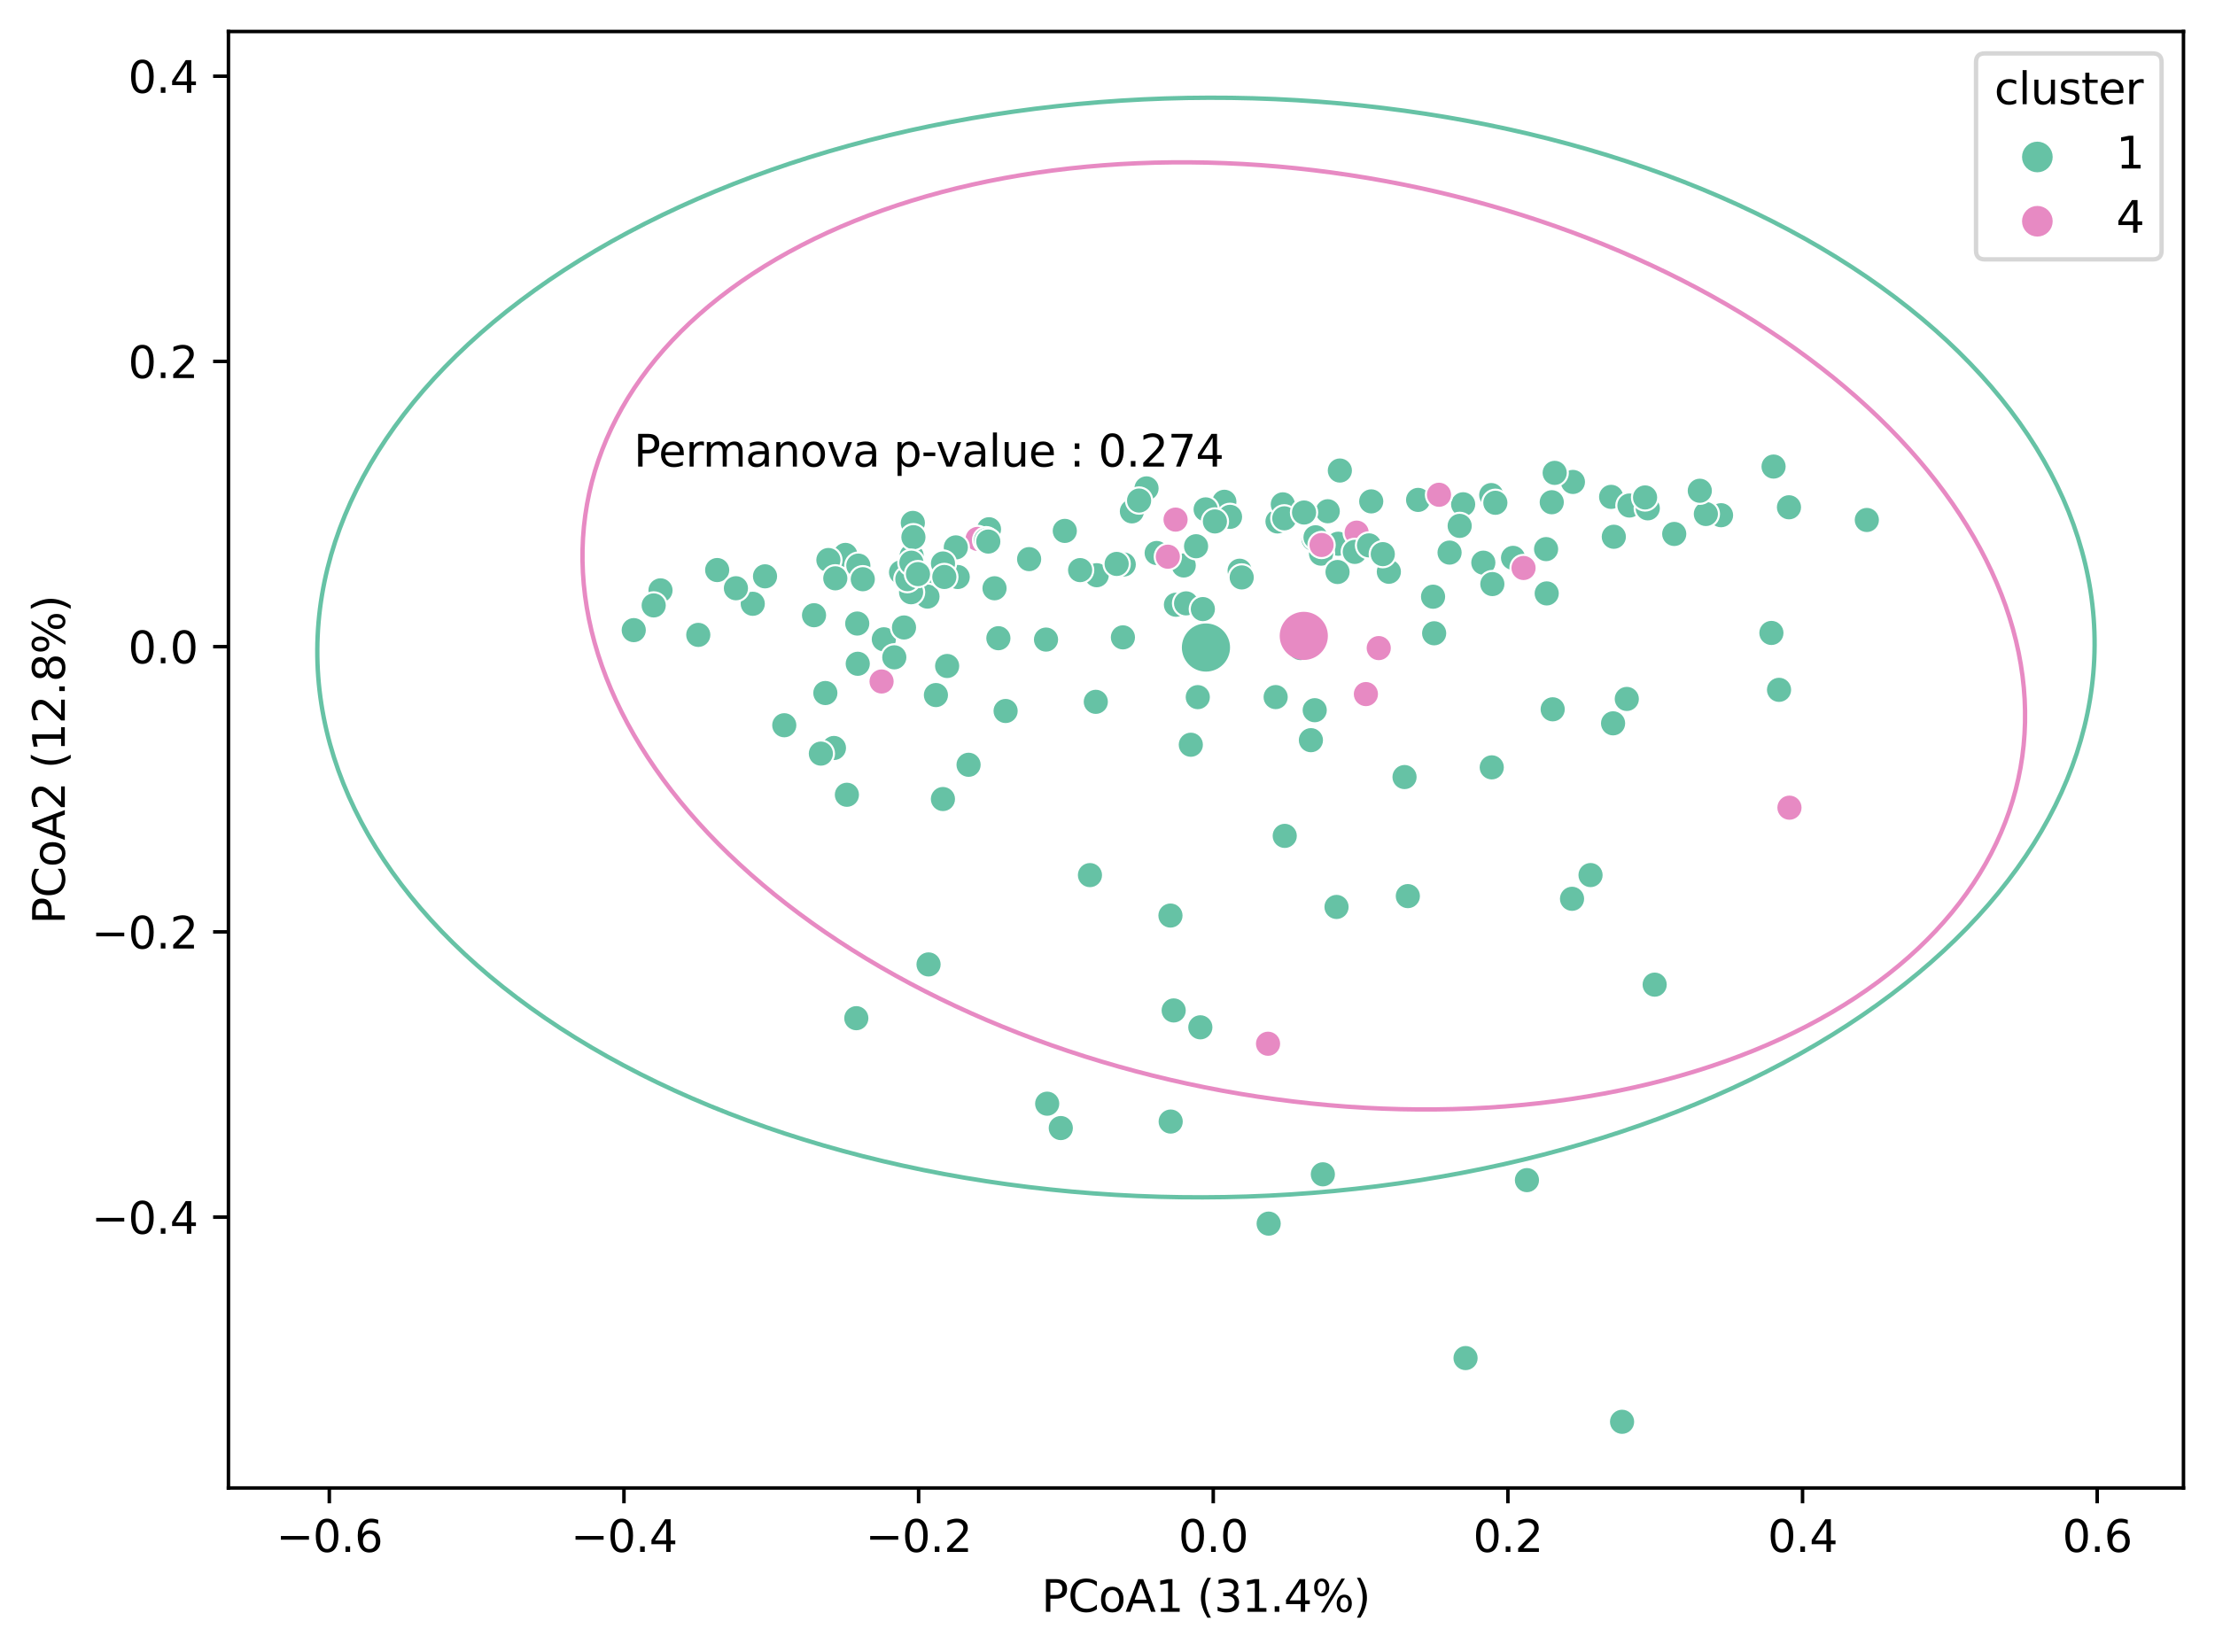 <?xml version="1.0" encoding="utf-8" standalone="no"?>
<!DOCTYPE svg PUBLIC "-//W3C//DTD SVG 1.1//EN"
  "http://www.w3.org/Graphics/SVG/1.1/DTD/svg11.dtd">
<svg xmlns:xlink="http://www.w3.org/1999/xlink" width="505.761pt" height="377.396pt" viewBox="0 0 505.761 377.396" xmlns="http://www.w3.org/2000/svg" version="1.1">
 <defs>
  <style type="text/css">*{stroke-linejoin: round; stroke-linecap: butt}</style>
 </defs>
 <g id="figure_1">
  <g id="patch_1">
   <path d="M 0 377.396 
L 505.761 377.396 
L 505.761 0 
L 0 0 
z
" style="fill: #ffffff"/>
  </g>
  <g id="axes_1">
   <g id="patch_2">
    <path d="M 52.161 339.84 
L 498.561 339.84 
L 498.561 7.2 
L 52.161 7.2 
z
" style="fill: #ffffff"/>
   </g>
   <g id="PathCollection_1">
    <defs>
     <path id="C0_0_5005afe0e5" d="M 0 3 
C 0.796 3 1.559 2.684 2.121 2.121 
C 2.684 1.559 3 0.796 3 -0 
C 3 -0.796 2.684 -1.559 2.121 -2.121 
C 1.559 -2.684 0.796 -3 0 -3 
C -0.796 -3 -1.559 -2.684 -2.121 -2.121 
C -2.684 -1.559 -3 -0.796 -3 0 
C -3 0.796 -2.684 1.559 -2.121 2.121 
C -1.559 2.684 -0.796 3 0 3 
z
"/>
    </defs>
    <g clip-path="url(#pa11b393188)">
     <use xlink:href="#C0_0_5005afe0e5" x="205.74" y="130.705" style="fill: #66c2a5; stroke: #ffffff; stroke-width: 0.48"/>
    </g>
    <g clip-path="url(#pa11b393188)">
     <use xlink:href="#C0_0_5005afe0e5" x="250.417" y="131.371" style="fill: #66c2a5; stroke: #ffffff; stroke-width: 0.48"/>
    </g>
    <g clip-path="url(#pa11b393188)">
     <use xlink:href="#C0_0_5005afe0e5" x="323.802" y="114.173" style="fill: #66c2a5; stroke: #ffffff; stroke-width: 0.48"/>
    </g>
    <g clip-path="url(#pa11b393188)">
     <use xlink:href="#C0_0_5005afe0e5" x="345.48" y="127.408" style="fill: #66c2a5; stroke: #ffffff; stroke-width: 0.48"/>
    </g>
    <g clip-path="url(#pa11b393188)">
     <use xlink:href="#C0_0_5005afe0e5" x="299.324" y="169.048" style="fill: #66c2a5; stroke: #ffffff; stroke-width: 0.48"/>
    </g>
    <g clip-path="url(#pa11b393188)">
     <use xlink:href="#C0_0_5005afe0e5" x="268.509" y="138.115" style="fill: #66c2a5; stroke: #ffffff; stroke-width: 0.48"/>
    </g>
    <g clip-path="url(#pa11b393188)">
     <use xlink:href="#C0_0_5005afe0e5" x="201.808" y="146.006" style="fill: #66c2a5; stroke: #ffffff; stroke-width: 0.48"/>
    </g>
    <g clip-path="url(#pa11b393188)">
     <use xlink:href="#C0_0_5005afe0e5" x="348.653" y="269.527" style="fill: #66c2a5; stroke: #ffffff; stroke-width: 0.48"/>
    </g>
    <g clip-path="url(#pa11b393188)">
     <use xlink:href="#C0_0_5005afe0e5" x="291.276" y="159.206" style="fill: #66c2a5; stroke: #ffffff; stroke-width: 0.48"/>
    </g>
    <g clip-path="url(#pa11b393188)">
     <use xlink:href="#C0_0_5005afe0e5" x="279.562" y="114.602" style="fill: #66c2a5; stroke: #ffffff; stroke-width: 0.48"/>
    </g>
    <g clip-path="url(#pa11b393188)">
     <use xlink:href="#C0_0_5005afe0e5" x="208.433" y="119.424" style="fill: #66c2a5; stroke: #ffffff; stroke-width: 0.48"/>
    </g>
    <g clip-path="url(#pa11b393188)">
     <use xlink:href="#C0_0_5005afe0e5" x="367.879" y="113.478" style="fill: #66c2a5; stroke: #ffffff; stroke-width: 0.48"/>
    </g>
    <g clip-path="url(#pa11b393188)">
     <use xlink:href="#C0_0_5005afe0e5" x="368.489" y="122.59" style="fill: #66c2a5; stroke: #ffffff; stroke-width: 0.48"/>
    </g>
    <g clip-path="url(#pa11b393188)">
     <use xlink:href="#C0_0_5005afe0e5" x="313.098" y="114.51" style="fill: #66c2a5; stroke: #ffffff; stroke-width: 0.48"/>
    </g>
    <g clip-path="url(#pa11b393188)">
     <use xlink:href="#C0_0_5005afe0e5" x="300.195" y="162.201" style="fill: #66c2a5; stroke: #ffffff; stroke-width: 0.48"/>
    </g>
    <g clip-path="url(#pa11b393188)">
     <use xlink:href="#C0_0_5005afe0e5" x="372.056" y="115.456" style="fill: #66c2a5; stroke: #ffffff; stroke-width: 0.48"/>
    </g>
    <g clip-path="url(#pa11b393188)">
     <use xlink:href="#C0_0_5005afe0e5" x="256.399" y="145.565" style="fill: #66c2a5; stroke: #ffffff; stroke-width: 0.48"/>
    </g>
    <g clip-path="url(#pa11b393188)">
     <use xlink:href="#C0_0_5005afe0e5" x="261.792" y="111.541" style="fill: #66c2a5; stroke: #ffffff; stroke-width: 0.48"/>
    </g>
    <g clip-path="url(#pa11b393188)">
     <use xlink:href="#C0_0_5005afe0e5" x="404.966" y="106.557" style="fill: #66c2a5; stroke: #ffffff; stroke-width: 0.48"/>
    </g>
    <g clip-path="url(#pa11b393188)">
     <use xlink:href="#C0_0_5005afe0e5" x="340.619" y="175.254" style="fill: #66c2a5; stroke: #ffffff; stroke-width: 0.48"/>
    </g>
    <g clip-path="url(#pa11b393188)">
     <use xlink:href="#C0_0_5005afe0e5" x="338.694" y="128.508" style="fill: #66c2a5; stroke: #ffffff; stroke-width: 0.48"/>
    </g>
    <g clip-path="url(#pa11b393188)">
     <use xlink:href="#C0_0_5005afe0e5" x="371.453" y="159.63" style="fill: #66c2a5; stroke: #ffffff; stroke-width: 0.48"/>
    </g>
    <g clip-path="url(#pa11b393188)">
     <use xlink:href="#C0_0_5005afe0e5" x="291.698" y="119.095" style="fill: #66c2a5; stroke: #ffffff; stroke-width: 0.48"/>
    </g>
    <g clip-path="url(#pa11b393188)">
     <use xlink:href="#C0_0_5005afe0e5" x="320.702" y="177.47" style="fill: #66c2a5; stroke: #ffffff; stroke-width: 0.48"/>
    </g>
    <g clip-path="url(#pa11b393188)">
     <use xlink:href="#C0_0_5005afe0e5" x="347.876" y="129.721" style="fill: #e78ac3; stroke: #ffffff; stroke-width: 0.48"/>
    </g>
    <g clip-path="url(#pa11b393188)">
     <use xlink:href="#C0_0_5005afe0e5" x="426.26" y="118.755" style="fill: #66c2a5; stroke: #ffffff; stroke-width: 0.48"/>
    </g>
    <g clip-path="url(#pa11b393188)">
     <use xlink:href="#C0_0_5005afe0e5" x="305.561" y="124.185" style="fill: #66c2a5; stroke: #ffffff; stroke-width: 0.48"/>
    </g>
    <g clip-path="url(#pa11b393188)">
     <use xlink:href="#C0_0_5005afe0e5" x="163.756" y="130.191" style="fill: #66c2a5; stroke: #ffffff; stroke-width: 0.48"/>
    </g>
    <g clip-path="url(#pa11b393188)">
     <use xlink:href="#C0_0_5005afe0e5" x="359.152" y="110.069" style="fill: #66c2a5; stroke: #ffffff; stroke-width: 0.48"/>
    </g>
    <g clip-path="url(#pa11b393188)">
     <use xlink:href="#C0_0_5005afe0e5" x="309.773" y="121.645" style="fill: #e78ac3; stroke: #ffffff; stroke-width: 0.48"/>
    </g>
    <g clip-path="url(#pa11b393188)">
     <use xlink:href="#C0_0_5005afe0e5" x="271.905" y="170.089" style="fill: #66c2a5; stroke: #ffffff; stroke-width: 0.48"/>
    </g>
    <g clip-path="url(#pa11b393188)">
     <use xlink:href="#C0_0_5005afe0e5" x="275.291" y="116.338" style="fill: #66c2a5; stroke: #ffffff; stroke-width: 0.48"/>
    </g>
    <g clip-path="url(#pa11b393188)">
     <use xlink:href="#C0_0_5005afe0e5" x="303.171" y="116.763" style="fill: #66c2a5; stroke: #ffffff; stroke-width: 0.48"/>
    </g>
    <g clip-path="url(#pa11b393188)">
     <use xlink:href="#C0_0_5005afe0e5" x="368.321" y="165.2" style="fill: #66c2a5; stroke: #ffffff; stroke-width: 0.48"/>
    </g>
    <g clip-path="url(#pa11b393188)">
     <use xlink:href="#C0_0_5005afe0e5" x="208.158" y="126.959" style="fill: #66c2a5; stroke: #ffffff; stroke-width: 0.48"/>
    </g>
    <g clip-path="url(#pa11b393188)">
     <use xlink:href="#C0_0_5005afe0e5" x="190.418" y="170.83" style="fill: #66c2a5; stroke: #ffffff; stroke-width: 0.48"/>
    </g>
    <g clip-path="url(#pa11b393188)">
     <use xlink:href="#C0_0_5005afe0e5" x="270.285" y="129.149" style="fill: #66c2a5; stroke: #ffffff; stroke-width: 0.48"/>
    </g>
    <g clip-path="url(#pa11b393188)">
     <use xlink:href="#C0_0_5005afe0e5" x="309.344" y="126.044" style="fill: #66c2a5; stroke: #ffffff; stroke-width: 0.48"/>
    </g>
    <g clip-path="url(#pa11b393188)">
     <use xlink:href="#C0_0_5005afe0e5" x="256.59" y="128.923" style="fill: #66c2a5; stroke: #ffffff; stroke-width: 0.48"/>
    </g>
    <g clip-path="url(#pa11b393188)">
     <use xlink:href="#C0_0_5005afe0e5" x="293.349" y="190.906" style="fill: #66c2a5; stroke: #ffffff; stroke-width: 0.48"/>
    </g>
    <g clip-path="url(#pa11b393188)">
     <use xlink:href="#C0_0_5005afe0e5" x="208.564" y="122.686" style="fill: #66c2a5; stroke: #ffffff; stroke-width: 0.48"/>
    </g>
    <g clip-path="url(#pa11b393188)">
     <use xlink:href="#C0_0_5005afe0e5" x="353.167" y="135.529" style="fill: #66c2a5; stroke: #ffffff; stroke-width: 0.48"/>
    </g>
    <g clip-path="url(#pa11b393188)">
     <use xlink:href="#C0_0_5005afe0e5" x="292.911" y="115.188" style="fill: #66c2a5; stroke: #ffffff; stroke-width: 0.48"/>
    </g>
    <g clip-path="url(#pa11b393188)">
     <use xlink:href="#C0_0_5005afe0e5" x="314.814" y="148.017" style="fill: #e78ac3; stroke: #ffffff; stroke-width: 0.48"/>
    </g>
    <g clip-path="url(#pa11b393188)">
     <use xlink:href="#C0_0_5005afe0e5" x="243.13" y="121.252" style="fill: #66c2a5; stroke: #ffffff; stroke-width: 0.48"/>
    </g>
    <g clip-path="url(#pa11b393188)">
     <use xlink:href="#C0_0_5005afe0e5" x="195.737" y="142.409" style="fill: #66c2a5; stroke: #ffffff; stroke-width: 0.48"/>
    </g>
    <g clip-path="url(#pa11b393188)">
     <use xlink:href="#C0_0_5005afe0e5" x="193.035" y="126.734" style="fill: #66c2a5; stroke: #ffffff; stroke-width: 0.48"/>
    </g>
    <g clip-path="url(#pa11b393188)">
     <use xlink:href="#C0_0_5005afe0e5" x="189.153" y="127.901" style="fill: #66c2a5; stroke: #ffffff; stroke-width: 0.48"/>
    </g>
    <g clip-path="url(#pa11b393188)">
     <use xlink:href="#C0_0_5005afe0e5" x="225.82" y="120.874" style="fill: #66c2a5; stroke: #ffffff; stroke-width: 0.48"/>
    </g>
    <g clip-path="url(#pa11b393188)">
     <use xlink:href="#C0_0_5005afe0e5" x="193.376" y="181.516" style="fill: #66c2a5; stroke: #ffffff; stroke-width: 0.48"/>
    </g>
    <g clip-path="url(#pa11b393188)">
     <use xlink:href="#C0_0_5005afe0e5" x="301.643" y="126.449" style="fill: #66c2a5; stroke: #ffffff; stroke-width: 0.48"/>
    </g>
    <g clip-path="url(#pa11b393188)">
     <use xlink:href="#C0_0_5005afe0e5" x="210.847" y="132.011" style="fill: #66c2a5; stroke: #ffffff; stroke-width: 0.48"/>
    </g>
    <g clip-path="url(#pa11b393188)">
     <use xlink:href="#C0_0_5005afe0e5" x="185.871" y="140.508" style="fill: #66c2a5; stroke: #ffffff; stroke-width: 0.48"/>
    </g>
    <g clip-path="url(#pa11b393188)">
     <use xlink:href="#C0_0_5005afe0e5" x="174.681" y="131.626" style="fill: #66c2a5; stroke: #ffffff; stroke-width: 0.48"/>
    </g>
    <g clip-path="url(#pa11b393188)">
     <use xlink:href="#C0_0_5005afe0e5" x="246.629" y="130.206" style="fill: #66c2a5; stroke: #ffffff; stroke-width: 0.48"/>
    </g>
    <g clip-path="url(#pa11b393188)">
     <use xlink:href="#C0_0_5005afe0e5" x="280.858" y="118.04" style="fill: #66c2a5; stroke: #ffffff; stroke-width: 0.48"/>
    </g>
    <g clip-path="url(#pa11b393188)">
     <use xlink:href="#C0_0_5005afe0e5" x="273.104" y="124.754" style="fill: #66c2a5; stroke: #ffffff; stroke-width: 0.48"/>
    </g>
    <g clip-path="url(#pa11b393188)">
     <use xlink:href="#C0_0_5005afe0e5" x="354.319" y="114.704" style="fill: #66c2a5; stroke: #ffffff; stroke-width: 0.48"/>
    </g>
    <g clip-path="url(#pa11b393188)">
     <use xlink:href="#C0_0_5005afe0e5" x="321.459" y="204.66" style="fill: #66c2a5; stroke: #ffffff; stroke-width: 0.48"/>
    </g>
    <g clip-path="url(#pa11b393188)">
     <use xlink:href="#C0_0_5005afe0e5" x="302.053" y="268.199" style="fill: #66c2a5; stroke: #ffffff; stroke-width: 0.48"/>
    </g>
    <g clip-path="url(#pa11b393188)">
     <use xlink:href="#C0_0_5005afe0e5" x="195.526" y="232.542" style="fill: #66c2a5; stroke: #ffffff; stroke-width: 0.48"/>
    </g>
    <g clip-path="url(#pa11b393188)">
     <use xlink:href="#C0_0_5005afe0e5" x="268.421" y="118.672" style="fill: #e78ac3; stroke: #ffffff; stroke-width: 0.48"/>
    </g>
    <g clip-path="url(#pa11b393188)">
     <use xlink:href="#C0_0_5005afe0e5" x="264.11" y="126.299" style="fill: #66c2a5; stroke: #ffffff; stroke-width: 0.48"/>
    </g>
    <g clip-path="url(#pa11b393188)">
     <use xlink:href="#C0_0_5005afe0e5" x="223.219" y="123.082" style="fill: #e78ac3; stroke: #ffffff; stroke-width: 0.48"/>
    </g>
    <g clip-path="url(#pa11b393188)">
     <use xlink:href="#C0_0_5005afe0e5" x="334.085" y="115.172" style="fill: #66c2a5; stroke: #ffffff; stroke-width: 0.48"/>
    </g>
    <g clip-path="url(#pa11b393188)">
     <use xlink:href="#C0_0_5005afe0e5" x="190.727" y="132.081" style="fill: #66c2a5; stroke: #ffffff; stroke-width: 0.48"/>
    </g>
    <g clip-path="url(#pa11b393188)">
     <use xlink:href="#C0_0_5005afe0e5" x="330.986" y="126.205" style="fill: #66c2a5; stroke: #ffffff; stroke-width: 0.48"/>
    </g>
    <g clip-path="url(#pa11b393188)">
     <use xlink:href="#C0_0_5005afe0e5" x="406.215" y="157.55" style="fill: #66c2a5; stroke: #ffffff; stroke-width: 0.48"/>
    </g>
    <g clip-path="url(#pa11b393188)">
     <use xlink:href="#C0_0_5005afe0e5" x="382.285" y="121.948" style="fill: #66c2a5; stroke: #ffffff; stroke-width: 0.48"/>
    </g>
    <g clip-path="url(#pa11b393188)">
     <use xlink:href="#C0_0_5005afe0e5" x="211.774" y="136.253" style="fill: #66c2a5; stroke: #ffffff; stroke-width: 0.48"/>
    </g>
    <g clip-path="url(#pa11b393188)">
     <use xlink:href="#C0_0_5005afe0e5" x="305.406" y="130.638" style="fill: #66c2a5; stroke: #ffffff; stroke-width: 0.48"/>
    </g>
    <g clip-path="url(#pa11b393188)">
     <use xlink:href="#C0_0_5005afe0e5" x="218.246" y="125.017" style="fill: #66c2a5; stroke: #ffffff; stroke-width: 0.48"/>
    </g>
    <g clip-path="url(#pa11b393188)">
     <use xlink:href="#C0_0_5005afe0e5" x="274.08" y="234.626" style="fill: #66c2a5; stroke: #ffffff; stroke-width: 0.48"/>
    </g>
    <g clip-path="url(#pa11b393188)">
     <use xlink:href="#C0_0_5005afe0e5" x="195.854" y="151.598" style="fill: #66c2a5; stroke: #ffffff; stroke-width: 0.48"/>
    </g>
    <g clip-path="url(#pa11b393188)">
     <use xlink:href="#C0_0_5005afe0e5" x="340.755" y="133.393" style="fill: #66c2a5; stroke: #ffffff; stroke-width: 0.48"/>
    </g>
    <g clip-path="url(#pa11b393188)">
     <use xlink:href="#C0_0_5005afe0e5" x="354.532" y="161.996" style="fill: #66c2a5; stroke: #ffffff; stroke-width: 0.48"/>
    </g>
    <g clip-path="url(#pa11b393188)">
     <use xlink:href="#C0_0_5005afe0e5" x="208.032" y="135.259" style="fill: #66c2a5; stroke: #ffffff; stroke-width: 0.48"/>
    </g>
    <g clip-path="url(#pa11b393188)">
     <use xlink:href="#C0_0_5005afe0e5" x="327.466" y="144.634" style="fill: #66c2a5; stroke: #ffffff; stroke-width: 0.48"/>
    </g>
    <g clip-path="url(#pa11b393188)">
     <use xlink:href="#C0_0_5005afe0e5" x="299.912" y="123.087" style="fill: #66c2a5; stroke: #ffffff; stroke-width: 0.48"/>
    </g>
    <g clip-path="url(#pa11b393188)">
     <use xlink:href="#C0_0_5005afe0e5" x="207.179" y="132.274" style="fill: #66c2a5; stroke: #ffffff; stroke-width: 0.48"/>
    </g>
    <g clip-path="url(#pa11b393188)">
     <use xlink:href="#C0_0_5005afe0e5" x="213.702" y="158.744" style="fill: #66c2a5; stroke: #ffffff; stroke-width: 0.48"/>
    </g>
    <g clip-path="url(#pa11b393188)">
     <use xlink:href="#C0_0_5005afe0e5" x="363.175" y="199.855" style="fill: #66c2a5; stroke: #ffffff; stroke-width: 0.48"/>
    </g>
    <g clip-path="url(#pa11b393188)">
     <use xlink:href="#C0_0_5005afe0e5" x="334.637" y="310.168" style="fill: #66c2a5; stroke: #ffffff; stroke-width: 0.48"/>
    </g>
    <g clip-path="url(#pa11b393188)">
     <use xlink:href="#C0_0_5005afe0e5" x="238.842" y="146.073" style="fill: #66c2a5; stroke: #ffffff; stroke-width: 0.48"/>
    </g>
    <g clip-path="url(#pa11b393188)">
     <use xlink:href="#C0_0_5005afe0e5" x="353.026" y="125.41" style="fill: #66c2a5; stroke: #ffffff; stroke-width: 0.48"/>
    </g>
    <g clip-path="url(#pa11b393188)">
     <use xlink:href="#C0_0_5005afe0e5" x="254.971" y="128.794" style="fill: #66c2a5; stroke: #ffffff; stroke-width: 0.48"/>
    </g>
    <g clip-path="url(#pa11b393188)">
     <use xlink:href="#C0_0_5005afe0e5" x="270.824" y="137.802" style="fill: #66c2a5; stroke: #ffffff; stroke-width: 0.48"/>
    </g>
    <g clip-path="url(#pa11b393188)">
     <use xlink:href="#C0_0_5005afe0e5" x="340.498" y="113.068" style="fill: #66c2a5; stroke: #ffffff; stroke-width: 0.48"/>
    </g>
    <g clip-path="url(#pa11b393188)">
     <use xlink:href="#C0_0_5005afe0e5" x="267.992" y="230.772" style="fill: #66c2a5; stroke: #ffffff; stroke-width: 0.48"/>
    </g>
    <g clip-path="url(#pa11b393188)">
     <use xlink:href="#C0_0_5005afe0e5" x="258.453" y="116.791" style="fill: #66c2a5; stroke: #ffffff; stroke-width: 0.48"/>
    </g>
    <g clip-path="url(#pa11b393188)">
     <use xlink:href="#C0_0_5005afe0e5" x="171.88" y="137.897" style="fill: #66c2a5; stroke: #ffffff; stroke-width: 0.48"/>
    </g>
    <g clip-path="url(#pa11b393188)">
     <use xlink:href="#C0_0_5005afe0e5" x="408.595" y="184.465" style="fill: #e78ac3; stroke: #ffffff; stroke-width: 0.48"/>
    </g>
    <g clip-path="url(#pa11b393188)">
     <use xlink:href="#C0_0_5005afe0e5" x="208.103" y="128.509" style="fill: #66c2a5; stroke: #ffffff; stroke-width: 0.48"/>
    </g>
    <g clip-path="url(#pa11b393188)">
     <use xlink:href="#C0_0_5005afe0e5" x="248.874" y="199.864" style="fill: #66c2a5; stroke: #ffffff; stroke-width: 0.48"/>
    </g>
    <g clip-path="url(#pa11b393188)">
     <use xlink:href="#C0_0_5005afe0e5" x="317.123" y="130.586" style="fill: #66c2a5; stroke: #ffffff; stroke-width: 0.48"/>
    </g>
    <g clip-path="url(#pa11b393188)">
     <use xlink:href="#C0_0_5005afe0e5" x="179.075" y="165.636" style="fill: #66c2a5; stroke: #ffffff; stroke-width: 0.48"/>
    </g>
    <g clip-path="url(#pa11b393188)">
     <use xlink:href="#C0_0_5005afe0e5" x="293.251" y="118.379" style="fill: #66c2a5; stroke: #ffffff; stroke-width: 0.48"/>
    </g>
    <g clip-path="url(#pa11b393188)">
     <use xlink:href="#C0_0_5005afe0e5" x="150.814" y="134.831" style="fill: #66c2a5; stroke: #ffffff; stroke-width: 0.48"/>
    </g>
    <g clip-path="url(#pa11b393188)">
     <use xlink:href="#C0_0_5005afe0e5" x="195.991" y="129.179" style="fill: #66c2a5; stroke: #ffffff; stroke-width: 0.48"/>
    </g>
    <g clip-path="url(#pa11b393188)">
     <use xlink:href="#C0_0_5005afe0e5" x="297.759" y="117.051" style="fill: #66c2a5; stroke: #ffffff; stroke-width: 0.48"/>
    </g>
    <g clip-path="url(#pa11b393188)">
     <use xlink:href="#C0_0_5005afe0e5" x="312.596" y="124.557" style="fill: #66c2a5; stroke: #ffffff; stroke-width: 0.48"/>
    </g>
    <g clip-path="url(#pa11b393188)">
     <use xlink:href="#C0_0_5005afe0e5" x="227.084" y="134.356" style="fill: #66c2a5; stroke: #ffffff; stroke-width: 0.48"/>
    </g>
    <g clip-path="url(#pa11b393188)">
     <use xlink:href="#C0_0_5005afe0e5" x="159.441" y="145.001" style="fill: #66c2a5; stroke: #ffffff; stroke-width: 0.48"/>
    </g>
    <g clip-path="url(#pa11b393188)">
     <use xlink:href="#C0_0_5005afe0e5" x="300.382" y="122.709" style="fill: #66c2a5; stroke: #ffffff; stroke-width: 0.48"/>
    </g>
    <g clip-path="url(#pa11b393188)">
     <use xlink:href="#C0_0_5005afe0e5" x="242.216" y="257.636" style="fill: #66c2a5; stroke: #ffffff; stroke-width: 0.48"/>
    </g>
    <g clip-path="url(#pa11b393188)">
     <use xlink:href="#C0_0_5005afe0e5" x="149.259" y="138.269" style="fill: #66c2a5; stroke: #ffffff; stroke-width: 0.48"/>
    </g>
    <g clip-path="url(#pa11b393188)">
     <use xlink:href="#C0_0_5005afe0e5" x="305.175" y="207.136" style="fill: #66c2a5; stroke: #ffffff; stroke-width: 0.48"/>
    </g>
    <g clip-path="url(#pa11b393188)">
     <use xlink:href="#C0_0_5005afe0e5" x="273.495" y="159.219" style="fill: #66c2a5; stroke: #ffffff; stroke-width: 0.48"/>
    </g>
    <g clip-path="url(#pa11b393188)">
     <use xlink:href="#C0_0_5005afe0e5" x="144.708" y="143.915" style="fill: #66c2a5; stroke: #ffffff; stroke-width: 0.48"/>
    </g>
    <g clip-path="url(#pa11b393188)">
     <use xlink:href="#C0_0_5005afe0e5" x="168.037" y="134.348" style="fill: #66c2a5; stroke: #ffffff; stroke-width: 0.48"/>
    </g>
    <g clip-path="url(#pa11b393188)">
     <use xlink:href="#C0_0_5005afe0e5" x="392.975" y="117.668" style="fill: #66c2a5; stroke: #ffffff; stroke-width: 0.48"/>
    </g>
    <g clip-path="url(#pa11b393188)">
     <use xlink:href="#C0_0_5005afe0e5" x="218.678" y="131.779" style="fill: #66c2a5; stroke: #ffffff; stroke-width: 0.48"/>
    </g>
    <g clip-path="url(#pa11b393188)">
     <use xlink:href="#C0_0_5005afe0e5" x="283.051" y="130.345" style="fill: #66c2a5; stroke: #ffffff; stroke-width: 0.48"/>
    </g>
    <g clip-path="url(#pa11b393188)">
     <use xlink:href="#C0_0_5005afe0e5" x="333.296" y="120.106" style="fill: #66c2a5; stroke: #ffffff; stroke-width: 0.48"/>
    </g>
    <g clip-path="url(#pa11b393188)">
     <use xlink:href="#C0_0_5005afe0e5" x="327.217" y="136.281" style="fill: #66c2a5; stroke: #ffffff; stroke-width: 0.48"/>
    </g>
    <g clip-path="url(#pa11b393188)">
     <use xlink:href="#C0_0_5005afe0e5" x="229.615" y="162.383" style="fill: #66c2a5; stroke: #ffffff; stroke-width: 0.48"/>
    </g>
    <g clip-path="url(#pa11b393188)">
     <use xlink:href="#C0_0_5005afe0e5" x="188.455" y="158.277" style="fill: #66c2a5; stroke: #ffffff; stroke-width: 0.48"/>
    </g>
    <g clip-path="url(#pa11b393188)">
     <use xlink:href="#C0_0_5005afe0e5" x="408.483" y="115.857" style="fill: #66c2a5; stroke: #ffffff; stroke-width: 0.48"/>
    </g>
    <g clip-path="url(#pa11b393188)">
     <use xlink:href="#C0_0_5005afe0e5" x="215.316" y="128.691" style="fill: #66c2a5; stroke: #ffffff; stroke-width: 0.48"/>
    </g>
    <g clip-path="url(#pa11b393188)">
     <use xlink:href="#C0_0_5005afe0e5" x="404.472" y="144.556" style="fill: #66c2a5; stroke: #ffffff; stroke-width: 0.48"/>
    </g>
    <g clip-path="url(#pa11b393188)">
     <use xlink:href="#C0_0_5005afe0e5" x="377.817" y="224.882" style="fill: #66c2a5; stroke: #ffffff; stroke-width: 0.48"/>
    </g>
    <g clip-path="url(#pa11b393188)">
     <use xlink:href="#C0_0_5005afe0e5" x="215.302" y="182.489" style="fill: #66c2a5; stroke: #ffffff; stroke-width: 0.48"/>
    </g>
    <g clip-path="url(#pa11b393188)">
     <use xlink:href="#C0_0_5005afe0e5" x="225.155" y="123.367" style="fill: #66c2a5; stroke: #ffffff; stroke-width: 0.48"/>
    </g>
    <g clip-path="url(#pa11b393188)">
     <use xlink:href="#C0_0_5005afe0e5" x="206.415" y="143.307" style="fill: #66c2a5; stroke: #ffffff; stroke-width: 0.48"/>
    </g>
    <g clip-path="url(#pa11b393188)">
     <use xlink:href="#C0_0_5005afe0e5" x="389.506" y="117.389" style="fill: #66c2a5; stroke: #ffffff; stroke-width: 0.48"/>
    </g>
    <g clip-path="url(#pa11b393188)">
     <use xlink:href="#C0_0_5005afe0e5" x="277.405" y="119.09" style="fill: #66c2a5; stroke: #ffffff; stroke-width: 0.48"/>
    </g>
    <g clip-path="url(#pa11b393188)">
     <use xlink:href="#C0_0_5005afe0e5" x="212.021" y="220.264" style="fill: #66c2a5; stroke: #ffffff; stroke-width: 0.48"/>
    </g>
    <g clip-path="url(#pa11b393188)">
     <use xlink:href="#C0_0_5005afe0e5" x="204.2" y="150.126" style="fill: #66c2a5; stroke: #ffffff; stroke-width: 0.48"/>
    </g>
    <g clip-path="url(#pa11b393188)">
     <use xlink:href="#C0_0_5005afe0e5" x="274.653" y="139.107" style="fill: #66c2a5; stroke: #ffffff; stroke-width: 0.48"/>
    </g>
    <g clip-path="url(#pa11b393188)">
     <use xlink:href="#C0_0_5005afe0e5" x="289.679" y="279.461" style="fill: #66c2a5; stroke: #ffffff; stroke-width: 0.48"/>
    </g>
    <g clip-path="url(#pa11b393188)">
     <use xlink:href="#C0_0_5005afe0e5" x="187.432" y="172.116" style="fill: #66c2a5; stroke: #ffffff; stroke-width: 0.48"/>
    </g>
    <g clip-path="url(#pa11b393188)">
     <use xlink:href="#C0_0_5005afe0e5" x="267.257" y="209.103" style="fill: #66c2a5; stroke: #ffffff; stroke-width: 0.48"/>
    </g>
    <g clip-path="url(#pa11b393188)">
     <use xlink:href="#C0_0_5005afe0e5" x="197.004" y="132.287" style="fill: #66c2a5; stroke: #ffffff; stroke-width: 0.48"/>
    </g>
    <g clip-path="url(#pa11b393188)">
     <use xlink:href="#C0_0_5005afe0e5" x="201.293" y="155.641" style="fill: #e78ac3; stroke: #ffffff; stroke-width: 0.48"/>
    </g>
    <g clip-path="url(#pa11b393188)">
     <use xlink:href="#C0_0_5005afe0e5" x="209.604" y="131.118" style="fill: #66c2a5; stroke: #ffffff; stroke-width: 0.48"/>
    </g>
    <g clip-path="url(#pa11b393188)">
     <use xlink:href="#C0_0_5005afe0e5" x="227.965" y="145.76" style="fill: #66c2a5; stroke: #ffffff; stroke-width: 0.48"/>
    </g>
    <g clip-path="url(#pa11b393188)">
     <use xlink:href="#C0_0_5005afe0e5" x="301.757" y="124.468" style="fill: #e78ac3; stroke: #ffffff; stroke-width: 0.48"/>
    </g>
    <g clip-path="url(#pa11b393188)">
     <use xlink:href="#C0_0_5005afe0e5" x="370.374" y="324.72" style="fill: #66c2a5; stroke: #ffffff; stroke-width: 0.48"/>
    </g>
    <g clip-path="url(#pa11b393188)">
     <use xlink:href="#C0_0_5005afe0e5" x="216.265" y="152.104" style="fill: #66c2a5; stroke: #ffffff; stroke-width: 0.48"/>
    </g>
    <g clip-path="url(#pa11b393188)">
     <use xlink:href="#C0_0_5005afe0e5" x="315.74" y="126.559" style="fill: #66c2a5; stroke: #ffffff; stroke-width: 0.48"/>
    </g>
    <g clip-path="url(#pa11b393188)">
     <use xlink:href="#C0_0_5005afe0e5" x="376.242" y="116.099" style="fill: #66c2a5; stroke: #ffffff; stroke-width: 0.48"/>
    </g>
    <g clip-path="url(#pa11b393188)">
     <use xlink:href="#C0_0_5005afe0e5" x="388.123" y="112.081" style="fill: #66c2a5; stroke: #ffffff; stroke-width: 0.48"/>
    </g>
    <g clip-path="url(#pa11b393188)">
     <use xlink:href="#C0_0_5005afe0e5" x="341.441" y="114.828" style="fill: #66c2a5; stroke: #ffffff; stroke-width: 0.48"/>
    </g>
    <g clip-path="url(#pa11b393188)">
     <use xlink:href="#C0_0_5005afe0e5" x="221.159" y="174.667" style="fill: #66c2a5; stroke: #ffffff; stroke-width: 0.48"/>
    </g>
    <g clip-path="url(#pa11b393188)">
     <use xlink:href="#C0_0_5005afe0e5" x="266.658" y="127.143" style="fill: #e78ac3; stroke: #ffffff; stroke-width: 0.48"/>
    </g>
    <g clip-path="url(#pa11b393188)">
     <use xlink:href="#C0_0_5005afe0e5" x="215.624" y="131.772" style="fill: #66c2a5; stroke: #ffffff; stroke-width: 0.48"/>
    </g>
    <g clip-path="url(#pa11b393188)">
     <use xlink:href="#C0_0_5005afe0e5" x="358.95" y="205.275" style="fill: #66c2a5; stroke: #ffffff; stroke-width: 0.48"/>
    </g>
    <g clip-path="url(#pa11b393188)">
     <use xlink:href="#C0_0_5005afe0e5" x="267.308" y="256.151" style="fill: #66c2a5; stroke: #ffffff; stroke-width: 0.48"/>
    </g>
    <g clip-path="url(#pa11b393188)">
     <use xlink:href="#C0_0_5005afe0e5" x="311.882" y="158.52" style="fill: #e78ac3; stroke: #ffffff; stroke-width: 0.48"/>
    </g>
    <g clip-path="url(#pa11b393188)">
     <use xlink:href="#C0_0_5005afe0e5" x="283.525" y="131.877" style="fill: #66c2a5; stroke: #ffffff; stroke-width: 0.48"/>
    </g>
    <g clip-path="url(#pa11b393188)">
     <use xlink:href="#C0_0_5005afe0e5" x="250.21" y="160.289" style="fill: #66c2a5; stroke: #ffffff; stroke-width: 0.48"/>
    </g>
    <g clip-path="url(#pa11b393188)">
     <use xlink:href="#C0_0_5005afe0e5" x="260.093" y="114.318" style="fill: #66c2a5; stroke: #ffffff; stroke-width: 0.48"/>
    </g>
    <g clip-path="url(#pa11b393188)">
     <use xlink:href="#C0_0_5005afe0e5" x="375.626" y="113.61" style="fill: #66c2a5; stroke: #ffffff; stroke-width: 0.48"/>
    </g>
    <g clip-path="url(#pa11b393188)">
     <use xlink:href="#C0_0_5005afe0e5" x="328.574" y="112.999" style="fill: #e78ac3; stroke: #ffffff; stroke-width: 0.48"/>
    </g>
    <g clip-path="url(#pa11b393188)">
     <use xlink:href="#C0_0_5005afe0e5" x="296.932" y="148.008" style="fill: #66c2a5; stroke: #ffffff; stroke-width: 0.48"/>
    </g>
    <g clip-path="url(#pa11b393188)">
     <use xlink:href="#C0_0_5005afe0e5" x="289.537" y="238.377" style="fill: #e78ac3; stroke: #ffffff; stroke-width: 0.48"/>
    </g>
    <g clip-path="url(#pa11b393188)">
     <use xlink:href="#C0_0_5005afe0e5" x="354.988" y="107.998" style="fill: #66c2a5; stroke: #ffffff; stroke-width: 0.48"/>
    </g>
    <g clip-path="url(#pa11b393188)">
     <use xlink:href="#C0_0_5005afe0e5" x="239.109" y="252.07" style="fill: #66c2a5; stroke: #ffffff; stroke-width: 0.48"/>
    </g>
    <g clip-path="url(#pa11b393188)">
     <use xlink:href="#C0_0_5005afe0e5" x="305.936" y="107.464" style="fill: #66c2a5; stroke: #ffffff; stroke-width: 0.48"/>
    </g>
    <g clip-path="url(#pa11b393188)">
     <use xlink:href="#C0_0_5005afe0e5" x="225.661" y="123.688" style="fill: #66c2a5; stroke: #ffffff; stroke-width: 0.48"/>
    </g>
    <g clip-path="url(#pa11b393188)">
     <use xlink:href="#C0_0_5005afe0e5" x="234.983" y="127.697" style="fill: #66c2a5; stroke: #ffffff; stroke-width: 0.48"/>
    </g>
   </g>
   <g id="PathCollection_2"/>
   <g id="PathCollection_3"/>
   <g id="patch_3">
    <path d="M 418.324 236.359 
C 456.512 212.727 478.077 180.738 478.27 147.437 
C 478.463 114.136 457.269 82.242 419.355 58.779 
C 381.44 35.316 329.902 22.2 276.09 22.32 
C 222.278 22.44 170.585 35.785 132.398 59.417 
C 94.21 83.049 72.645 115.038 72.452 148.339 
C 72.259 181.64 93.453 213.534 131.367 236.997 
C 169.281 260.46 220.82 273.575 274.632 273.456 
C 328.444 273.336 380.136 259.991 418.324 236.359 
L 418.324 236.359 
z
" clip-path="url(#pa11b393188)" style="fill: none; stroke: #66c2a5; stroke-linejoin: miter"/>
   </g>
   <g id="PathCollection_4">
    <defs>
     <path id="m961793bd08" d="M 0 5 
C 1.326 5 2.598 4.473 3.536 3.536 
C 4.473 2.598 5 1.326 5 0 
C 5 -1.326 4.473 -2.598 3.536 -3.536 
C 2.598 -4.473 1.326 -5 0 -5 
C -1.326 -5 -2.598 -4.473 -3.536 -3.536 
C -4.473 -2.598 -5 -1.326 -5 0 
C -5 1.326 -4.473 2.598 -3.536 3.536 
C -2.598 4.473 -1.326 5 0 5 
z
" style="stroke: #66c2a5"/>
    </defs>
    <g clip-path="url(#pa11b393188)">
     <use xlink:href="#m961793bd08" x="275.361" y="147.888" style="fill: #66c2a5; stroke: #66c2a5"/>
    </g>
   </g>
   <g id="patch_4">
    <path d="M 423.592 227.904 
C 451.755 209.409 465.504 182.958 461.81 154.376 
C 458.116 125.795 437.281 97.416 403.894 75.491 
C 370.507 53.565 327.293 39.883 283.771 37.457 
C 240.249 35.031 199.971 44.06 171.808 62.554 
C 143.645 81.049 129.896 107.5 133.59 136.082 
C 137.284 164.663 158.119 193.042 191.506 214.968 
C 224.893 236.893 268.106 250.576 311.629 253.002 
C 355.151 255.428 395.429 246.399 423.592 227.904 
L 423.592 227.904 
z
" clip-path="url(#pa11b393188)" style="fill: none; stroke: #e78ac3; stroke-linejoin: miter"/>
   </g>
   <g id="PathCollection_5">
    <defs>
     <path id="m1ba155bd0b" d="M 0 5 
C 1.326 5 2.598 4.473 3.536 3.536 
C 4.473 2.598 5 1.326 5 0 
C 5 -1.326 4.473 -2.598 3.536 -3.536 
C 2.598 -4.473 1.326 -5 0 -5 
C -1.326 -5 -2.598 -4.473 -3.536 -3.536 
C -4.473 -2.598 -5 -1.326 -5 0 
C -5 1.326 -4.473 2.598 -3.536 3.536 
C -2.598 4.473 -1.326 5 0 5 
z
" style="stroke: #e78ac3"/>
    </defs>
    <g clip-path="url(#pa11b393188)">
     <use xlink:href="#m1ba155bd0b" x="297.7" y="145.229" style="fill: #e78ac3; stroke: #e78ac3"/>
    </g>
   </g>
   <g id="matplotlib.axis_1">
    <g id="xtick_1">
     <g id="line2d_1">
      <defs>
       <path id="m900abf61c1" d="M 0 0 
L 0 3.5 
" style="stroke: #000000; stroke-width: 0.8"/>
      </defs>
      <g>
       <use xlink:href="#m900abf61c1" x="75.193" y="339.84" style="stroke: #000000; stroke-width: 0.8"/>
      </g>
     </g>
     <g id="text_1">
      <!-- −0.6 -->
      <g transform="translate(63.052 354.438) scale(0.1 -0.1)">
       <defs>
        <path id="DejaVuSans-2212" d="M 678 2272 
L 4684 2272 
L 4684 1741 
L 678 1741 
L 678 2272 
z
" transform="scale(0.016)"/>
        <path id="DejaVuSans-30" d="M 2034 4250 
Q 1547 4250 1301 3770 
Q 1056 3291 1056 2328 
Q 1056 1369 1301 889 
Q 1547 409 2034 409 
Q 2525 409 2770 889 
Q 3016 1369 3016 2328 
Q 3016 3291 2770 3770 
Q 2525 4250 2034 4250 
z
M 2034 4750 
Q 2819 4750 3233 4129 
Q 3647 3509 3647 2328 
Q 3647 1150 3233 529 
Q 2819 -91 2034 -91 
Q 1250 -91 836 529 
Q 422 1150 422 2328 
Q 422 3509 836 4129 
Q 1250 4750 2034 4750 
z
" transform="scale(0.016)"/>
        <path id="DejaVuSans-2e" d="M 684 794 
L 1344 794 
L 1344 0 
L 684 0 
L 684 794 
z
" transform="scale(0.016)"/>
        <path id="DejaVuSans-36" d="M 2113 2584 
Q 1688 2584 1439 2293 
Q 1191 2003 1191 1497 
Q 1191 994 1439 701 
Q 1688 409 2113 409 
Q 2538 409 2786 701 
Q 3034 994 3034 1497 
Q 3034 2003 2786 2293 
Q 2538 2584 2113 2584 
z
M 3366 4563 
L 3366 3988 
Q 3128 4100 2886 4159 
Q 2644 4219 2406 4219 
Q 1781 4219 1451 3797 
Q 1122 3375 1075 2522 
Q 1259 2794 1537 2939 
Q 1816 3084 2150 3084 
Q 2853 3084 3261 2657 
Q 3669 2231 3669 1497 
Q 3669 778 3244 343 
Q 2819 -91 2113 -91 
Q 1303 -91 875 529 
Q 447 1150 447 2328 
Q 447 3434 972 4092 
Q 1497 4750 2381 4750 
Q 2619 4750 2861 4703 
Q 3103 4656 3366 4563 
z
" transform="scale(0.016)"/>
       </defs>
       <use xlink:href="#DejaVuSans-2212"/>
       <use xlink:href="#DejaVuSans-30" x="83.789"/>
       <use xlink:href="#DejaVuSans-2e" x="147.412"/>
       <use xlink:href="#DejaVuSans-36" x="179.199"/>
      </g>
     </g>
    </g>
    <g id="xtick_2">
     <g id="line2d_2">
      <g>
       <use xlink:href="#m900abf61c1" x="142.471" y="339.84" style="stroke: #000000; stroke-width: 0.8"/>
      </g>
     </g>
     <g id="text_2">
      <!-- −0.4 -->
      <g transform="translate(130.329 354.438) scale(0.1 -0.1)">
       <defs>
        <path id="DejaVuSans-34" d="M 2419 4116 
L 825 1625 
L 2419 1625 
L 2419 4116 
z
M 2253 4666 
L 3047 4666 
L 3047 1625 
L 3713 1625 
L 3713 1100 
L 3047 1100 
L 3047 0 
L 2419 0 
L 2419 1100 
L 313 1100 
L 313 1709 
L 2253 4666 
z
" transform="scale(0.016)"/>
       </defs>
       <use xlink:href="#DejaVuSans-2212"/>
       <use xlink:href="#DejaVuSans-30" x="83.789"/>
       <use xlink:href="#DejaVuSans-2e" x="147.412"/>
       <use xlink:href="#DejaVuSans-34" x="179.199"/>
      </g>
     </g>
    </g>
    <g id="xtick_3">
     <g id="line2d_3">
      <g>
       <use xlink:href="#m900abf61c1" x="209.748" y="339.84" style="stroke: #000000; stroke-width: 0.8"/>
      </g>
     </g>
     <g id="text_3">
      <!-- −0.2 -->
      <g transform="translate(197.607 354.438) scale(0.1 -0.1)">
       <defs>
        <path id="DejaVuSans-32" d="M 1228 531 
L 3431 531 
L 3431 0 
L 469 0 
L 469 531 
Q 828 903 1448 1529 
Q 2069 2156 2228 2338 
Q 2531 2678 2651 2914 
Q 2772 3150 2772 3378 
Q 2772 3750 2511 3984 
Q 2250 4219 1831 4219 
Q 1534 4219 1204 4116 
Q 875 4013 500 3803 
L 500 4441 
Q 881 4594 1212 4672 
Q 1544 4750 1819 4750 
Q 2544 4750 2975 4387 
Q 3406 4025 3406 3419 
Q 3406 3131 3298 2873 
Q 3191 2616 2906 2266 
Q 2828 2175 2409 1742 
Q 1991 1309 1228 531 
z
" transform="scale(0.016)"/>
       </defs>
       <use xlink:href="#DejaVuSans-2212"/>
       <use xlink:href="#DejaVuSans-30" x="83.789"/>
       <use xlink:href="#DejaVuSans-2e" x="147.412"/>
       <use xlink:href="#DejaVuSans-32" x="179.199"/>
      </g>
     </g>
    </g>
    <g id="xtick_4">
     <g id="line2d_4">
      <g>
       <use xlink:href="#m900abf61c1" x="277.026" y="339.84" style="stroke: #000000; stroke-width: 0.8"/>
      </g>
     </g>
     <g id="text_4">
      <!-- 0.0 -->
      <g transform="translate(269.074 354.438) scale(0.1 -0.1)">
       <use xlink:href="#DejaVuSans-30"/>
       <use xlink:href="#DejaVuSans-2e" x="63.623"/>
       <use xlink:href="#DejaVuSans-30" x="95.41"/>
      </g>
     </g>
    </g>
    <g id="xtick_5">
     <g id="line2d_5">
      <g>
       <use xlink:href="#m900abf61c1" x="344.304" y="339.84" style="stroke: #000000; stroke-width: 0.8"/>
      </g>
     </g>
     <g id="text_5">
      <!-- 0.2 -->
      <g transform="translate(336.352 354.438) scale(0.1 -0.1)">
       <use xlink:href="#DejaVuSans-30"/>
       <use xlink:href="#DejaVuSans-2e" x="63.623"/>
       <use xlink:href="#DejaVuSans-32" x="95.41"/>
      </g>
     </g>
    </g>
    <g id="xtick_6">
     <g id="line2d_6">
      <g>
       <use xlink:href="#m900abf61c1" x="411.581" y="339.84" style="stroke: #000000; stroke-width: 0.8"/>
      </g>
     </g>
     <g id="text_6">
      <!-- 0.4 -->
      <g transform="translate(403.629 354.438) scale(0.1 -0.1)">
       <use xlink:href="#DejaVuSans-30"/>
       <use xlink:href="#DejaVuSans-2e" x="63.623"/>
       <use xlink:href="#DejaVuSans-34" x="95.41"/>
      </g>
     </g>
    </g>
    <g id="xtick_7">
     <g id="line2d_7">
      <g>
       <use xlink:href="#m900abf61c1" x="478.859" y="339.84" style="stroke: #000000; stroke-width: 0.8"/>
      </g>
     </g>
     <g id="text_7">
      <!-- 0.6 -->
      <g transform="translate(470.907 354.438) scale(0.1 -0.1)">
       <use xlink:href="#DejaVuSans-30"/>
       <use xlink:href="#DejaVuSans-2e" x="63.623"/>
       <use xlink:href="#DejaVuSans-36" x="95.41"/>
      </g>
     </g>
    </g>
    <g id="text_8">
     <!-- PCoA1 (31.4%) -->
     <g transform="translate(237.82 368.117) scale(0.1 -0.1)">
      <defs>
       <path id="DejaVuSans-50" d="M 1259 4147 
L 1259 2394 
L 2053 2394 
Q 2494 2394 2734 2622 
Q 2975 2850 2975 3272 
Q 2975 3691 2734 3919 
Q 2494 4147 2053 4147 
L 1259 4147 
z
M 628 4666 
L 2053 4666 
Q 2838 4666 3239 4311 
Q 3641 3956 3641 3272 
Q 3641 2581 3239 2228 
Q 2838 1875 2053 1875 
L 1259 1875 
L 1259 0 
L 628 0 
L 628 4666 
z
" transform="scale(0.016)"/>
       <path id="DejaVuSans-43" d="M 4122 4306 
L 4122 3641 
Q 3803 3938 3442 4084 
Q 3081 4231 2675 4231 
Q 1875 4231 1450 3742 
Q 1025 3253 1025 2328 
Q 1025 1406 1450 917 
Q 1875 428 2675 428 
Q 3081 428 3442 575 
Q 3803 722 4122 1019 
L 4122 359 
Q 3791 134 3420 21 
Q 3050 -91 2638 -91 
Q 1578 -91 968 557 
Q 359 1206 359 2328 
Q 359 3453 968 4101 
Q 1578 4750 2638 4750 
Q 3056 4750 3426 4639 
Q 3797 4528 4122 4306 
z
" transform="scale(0.016)"/>
       <path id="DejaVuSans-6f" d="M 1959 3097 
Q 1497 3097 1228 2736 
Q 959 2375 959 1747 
Q 959 1119 1226 758 
Q 1494 397 1959 397 
Q 2419 397 2687 759 
Q 2956 1122 2956 1747 
Q 2956 2369 2687 2733 
Q 2419 3097 1959 3097 
z
M 1959 3584 
Q 2709 3584 3137 3096 
Q 3566 2609 3566 1747 
Q 3566 888 3137 398 
Q 2709 -91 1959 -91 
Q 1206 -91 779 398 
Q 353 888 353 1747 
Q 353 2609 779 3096 
Q 1206 3584 1959 3584 
z
" transform="scale(0.016)"/>
       <path id="DejaVuSans-41" d="M 2188 4044 
L 1331 1722 
L 3047 1722 
L 2188 4044 
z
M 1831 4666 
L 2547 4666 
L 4325 0 
L 3669 0 
L 3244 1197 
L 1141 1197 
L 716 0 
L 50 0 
L 1831 4666 
z
" transform="scale(0.016)"/>
       <path id="DejaVuSans-31" d="M 794 531 
L 1825 531 
L 1825 4091 
L 703 3866 
L 703 4441 
L 1819 4666 
L 2450 4666 
L 2450 531 
L 3481 531 
L 3481 0 
L 794 0 
L 794 531 
z
" transform="scale(0.016)"/>
       <path id="DejaVuSans-20" transform="scale(0.016)"/>
       <path id="DejaVuSans-28" d="M 1984 4856 
Q 1566 4138 1362 3434 
Q 1159 2731 1159 2009 
Q 1159 1288 1364 580 
Q 1569 -128 1984 -844 
L 1484 -844 
Q 1016 -109 783 600 
Q 550 1309 550 2009 
Q 550 2706 781 3412 
Q 1013 4119 1484 4856 
L 1984 4856 
z
" transform="scale(0.016)"/>
       <path id="DejaVuSans-33" d="M 2597 2516 
Q 3050 2419 3304 2112 
Q 3559 1806 3559 1356 
Q 3559 666 3084 287 
Q 2609 -91 1734 -91 
Q 1441 -91 1130 -33 
Q 819 25 488 141 
L 488 750 
Q 750 597 1062 519 
Q 1375 441 1716 441 
Q 2309 441 2620 675 
Q 2931 909 2931 1356 
Q 2931 1769 2642 2001 
Q 2353 2234 1838 2234 
L 1294 2234 
L 1294 2753 
L 1863 2753 
Q 2328 2753 2575 2939 
Q 2822 3125 2822 3475 
Q 2822 3834 2567 4026 
Q 2313 4219 1838 4219 
Q 1578 4219 1281 4162 
Q 984 4106 628 3988 
L 628 4550 
Q 988 4650 1302 4700 
Q 1616 4750 1894 4750 
Q 2613 4750 3031 4423 
Q 3450 4097 3450 3541 
Q 3450 3153 3228 2886 
Q 3006 2619 2597 2516 
z
" transform="scale(0.016)"/>
       <path id="DejaVuSans-25" d="M 4653 2053 
Q 4381 2053 4226 1822 
Q 4072 1591 4072 1178 
Q 4072 772 4226 539 
Q 4381 306 4653 306 
Q 4919 306 5073 539 
Q 5228 772 5228 1178 
Q 5228 1588 5073 1820 
Q 4919 2053 4653 2053 
z
M 4653 2450 
Q 5147 2450 5437 2106 
Q 5728 1763 5728 1178 
Q 5728 594 5436 251 
Q 5144 -91 4653 -91 
Q 4153 -91 3862 251 
Q 3572 594 3572 1178 
Q 3572 1766 3864 2108 
Q 4156 2450 4653 2450 
z
M 1428 4353 
Q 1159 4353 1004 4120 
Q 850 3888 850 3481 
Q 850 3069 1003 2837 
Q 1156 2606 1428 2606 
Q 1700 2606 1854 2837 
Q 2009 3069 2009 3481 
Q 2009 3884 1853 4118 
Q 1697 4353 1428 4353 
z
M 4250 4750 
L 4750 4750 
L 1831 -91 
L 1331 -91 
L 4250 4750 
z
M 1428 4750 
Q 1922 4750 2215 4408 
Q 2509 4066 2509 3481 
Q 2509 2891 2217 2550 
Q 1925 2209 1428 2209 
Q 931 2209 642 2551 
Q 353 2894 353 3481 
Q 353 4063 643 4406 
Q 934 4750 1428 4750 
z
" transform="scale(0.016)"/>
       <path id="DejaVuSans-29" d="M 513 4856 
L 1013 4856 
Q 1481 4119 1714 3412 
Q 1947 2706 1947 2009 
Q 1947 1309 1714 600 
Q 1481 -109 1013 -844 
L 513 -844 
Q 928 -128 1133 580 
Q 1338 1288 1338 2009 
Q 1338 2731 1133 3434 
Q 928 4138 513 4856 
z
" transform="scale(0.016)"/>
      </defs>
      <use xlink:href="#DejaVuSans-50"/>
      <use xlink:href="#DejaVuSans-43" x="60.303"/>
      <use xlink:href="#DejaVuSans-6f" x="130.127"/>
      <use xlink:href="#DejaVuSans-41" x="191.309"/>
      <use xlink:href="#DejaVuSans-31" x="259.717"/>
      <use xlink:href="#DejaVuSans-20" x="323.34"/>
      <use xlink:href="#DejaVuSans-28" x="355.127"/>
      <use xlink:href="#DejaVuSans-33" x="394.141"/>
      <use xlink:href="#DejaVuSans-31" x="457.764"/>
      <use xlink:href="#DejaVuSans-2e" x="521.387"/>
      <use xlink:href="#DejaVuSans-34" x="553.174"/>
      <use xlink:href="#DejaVuSans-25" x="616.797"/>
      <use xlink:href="#DejaVuSans-29" x="711.816"/>
     </g>
    </g>
   </g>
   <g id="matplotlib.axis_2">
    <g id="ytick_1">
     <g id="line2d_8">
      <defs>
       <path id="m7a58ada4b7" d="M 0 0 
L -3.5 0 
" style="stroke: #000000; stroke-width: 0.8"/>
      </defs>
      <g>
       <use xlink:href="#m7a58ada4b7" x="52.161" y="277.978" style="stroke: #000000; stroke-width: 0.8"/>
      </g>
     </g>
     <g id="text_9">
      <!-- −0.4 -->
      <g transform="translate(20.878 281.777) scale(0.1 -0.1)">
       <use xlink:href="#DejaVuSans-2212"/>
       <use xlink:href="#DejaVuSans-30" x="83.789"/>
       <use xlink:href="#DejaVuSans-2e" x="147.412"/>
       <use xlink:href="#DejaVuSans-34" x="179.199"/>
      </g>
     </g>
    </g>
    <g id="ytick_2">
     <g id="line2d_9">
      <g>
       <use xlink:href="#m7a58ada4b7" x="52.161" y="212.834" style="stroke: #000000; stroke-width: 0.8"/>
      </g>
     </g>
     <g id="text_10">
      <!-- −0.2 -->
      <g transform="translate(20.878 216.633) scale(0.1 -0.1)">
       <use xlink:href="#DejaVuSans-2212"/>
       <use xlink:href="#DejaVuSans-30" x="83.789"/>
       <use xlink:href="#DejaVuSans-2e" x="147.412"/>
       <use xlink:href="#DejaVuSans-32" x="179.199"/>
      </g>
     </g>
    </g>
    <g id="ytick_3">
     <g id="line2d_10">
      <g>
       <use xlink:href="#m7a58ada4b7" x="52.161" y="147.69" style="stroke: #000000; stroke-width: 0.8"/>
      </g>
     </g>
     <g id="text_11">
      <!-- 0.0 -->
      <g transform="translate(29.258 151.489) scale(0.1 -0.1)">
       <use xlink:href="#DejaVuSans-30"/>
       <use xlink:href="#DejaVuSans-2e" x="63.623"/>
       <use xlink:href="#DejaVuSans-30" x="95.41"/>
      </g>
     </g>
    </g>
    <g id="ytick_4">
     <g id="line2d_11">
      <g>
       <use xlink:href="#m7a58ada4b7" x="52.161" y="82.546" style="stroke: #000000; stroke-width: 0.8"/>
      </g>
     </g>
     <g id="text_12">
      <!-- 0.2 -->
      <g transform="translate(29.258 86.345) scale(0.1 -0.1)">
       <use xlink:href="#DejaVuSans-30"/>
       <use xlink:href="#DejaVuSans-2e" x="63.623"/>
       <use xlink:href="#DejaVuSans-32" x="95.41"/>
      </g>
     </g>
    </g>
    <g id="ytick_5">
     <g id="line2d_12">
      <g>
       <use xlink:href="#m7a58ada4b7" x="52.161" y="17.402" style="stroke: #000000; stroke-width: 0.8"/>
      </g>
     </g>
     <g id="text_13">
      <!-- 0.4 -->
      <g transform="translate(29.258 21.201) scale(0.1 -0.1)">
       <use xlink:href="#DejaVuSans-30"/>
       <use xlink:href="#DejaVuSans-2e" x="63.623"/>
       <use xlink:href="#DejaVuSans-34" x="95.41"/>
      </g>
     </g>
    </g>
    <g id="text_14">
     <!-- PCoA2 (12.8%) -->
     <g transform="translate(14.798 211.061) rotate(-90) scale(0.1 -0.1)">
      <defs>
       <path id="DejaVuSans-38" d="M 2034 2216 
Q 1584 2216 1326 1975 
Q 1069 1734 1069 1313 
Q 1069 891 1326 650 
Q 1584 409 2034 409 
Q 2484 409 2743 651 
Q 3003 894 3003 1313 
Q 3003 1734 2745 1975 
Q 2488 2216 2034 2216 
z
M 1403 2484 
Q 997 2584 770 2862 
Q 544 3141 544 3541 
Q 544 4100 942 4425 
Q 1341 4750 2034 4750 
Q 2731 4750 3128 4425 
Q 3525 4100 3525 3541 
Q 3525 3141 3298 2862 
Q 3072 2584 2669 2484 
Q 3125 2378 3379 2068 
Q 3634 1759 3634 1313 
Q 3634 634 3220 271 
Q 2806 -91 2034 -91 
Q 1263 -91 848 271 
Q 434 634 434 1313 
Q 434 1759 690 2068 
Q 947 2378 1403 2484 
z
M 1172 3481 
Q 1172 3119 1398 2916 
Q 1625 2713 2034 2713 
Q 2441 2713 2670 2916 
Q 2900 3119 2900 3481 
Q 2900 3844 2670 4047 
Q 2441 4250 2034 4250 
Q 1625 4250 1398 4047 
Q 1172 3844 1172 3481 
z
" transform="scale(0.016)"/>
      </defs>
      <use xlink:href="#DejaVuSans-50"/>
      <use xlink:href="#DejaVuSans-43" x="60.303"/>
      <use xlink:href="#DejaVuSans-6f" x="130.127"/>
      <use xlink:href="#DejaVuSans-41" x="191.309"/>
      <use xlink:href="#DejaVuSans-32" x="259.717"/>
      <use xlink:href="#DejaVuSans-20" x="323.34"/>
      <use xlink:href="#DejaVuSans-28" x="355.127"/>
      <use xlink:href="#DejaVuSans-31" x="394.141"/>
      <use xlink:href="#DejaVuSans-32" x="457.764"/>
      <use xlink:href="#DejaVuSans-2e" x="521.387"/>
      <use xlink:href="#DejaVuSans-38" x="553.174"/>
      <use xlink:href="#DejaVuSans-25" x="616.797"/>
      <use xlink:href="#DejaVuSans-29" x="711.816"/>
     </g>
    </g>
   </g>
   <g id="patch_5">
    <path d="M 52.161 339.84 
L 52.161 7.2 
" style="fill: none; stroke: #000000; stroke-width: 0.8; stroke-linejoin: miter; stroke-linecap: square"/>
   </g>
   <g id="patch_6">
    <path d="M 498.561 339.84 
L 498.561 7.2 
" style="fill: none; stroke: #000000; stroke-width: 0.8; stroke-linejoin: miter; stroke-linecap: square"/>
   </g>
   <g id="patch_7">
    <path d="M 52.161 339.84 
L 498.561 339.84 
" style="fill: none; stroke: #000000; stroke-width: 0.8; stroke-linejoin: miter; stroke-linecap: square"/>
   </g>
   <g id="patch_8">
    <path d="M 52.161 7.2 
L 498.561 7.2 
" style="fill: none; stroke: #000000; stroke-width: 0.8; stroke-linejoin: miter; stroke-linecap: square"/>
   </g>
   <g id="text_15">
    <!-- Permanova p-value : 0.274 -->
    <g transform="translate(144.708 106.557) scale(0.1 -0.1)">
     <defs>
      <path id="DejaVuSans-65" d="M 3597 1894 
L 3597 1613 
L 953 1613 
Q 991 1019 1311 708 
Q 1631 397 2203 397 
Q 2534 397 2845 478 
Q 3156 559 3463 722 
L 3463 178 
Q 3153 47 2828 -22 
Q 2503 -91 2169 -91 
Q 1331 -91 842 396 
Q 353 884 353 1716 
Q 353 2575 817 3079 
Q 1281 3584 2069 3584 
Q 2775 3584 3186 3129 
Q 3597 2675 3597 1894 
z
M 3022 2063 
Q 3016 2534 2758 2815 
Q 2500 3097 2075 3097 
Q 1594 3097 1305 2825 
Q 1016 2553 972 2059 
L 3022 2063 
z
" transform="scale(0.016)"/>
      <path id="DejaVuSans-72" d="M 2631 2963 
Q 2534 3019 2420 3045 
Q 2306 3072 2169 3072 
Q 1681 3072 1420 2755 
Q 1159 2438 1159 1844 
L 1159 0 
L 581 0 
L 581 3500 
L 1159 3500 
L 1159 2956 
Q 1341 3275 1631 3429 
Q 1922 3584 2338 3584 
Q 2397 3584 2469 3576 
Q 2541 3569 2628 3553 
L 2631 2963 
z
" transform="scale(0.016)"/>
      <path id="DejaVuSans-6d" d="M 3328 2828 
Q 3544 3216 3844 3400 
Q 4144 3584 4550 3584 
Q 5097 3584 5394 3201 
Q 5691 2819 5691 2113 
L 5691 0 
L 5113 0 
L 5113 2094 
Q 5113 2597 4934 2840 
Q 4756 3084 4391 3084 
Q 3944 3084 3684 2787 
Q 3425 2491 3425 1978 
L 3425 0 
L 2847 0 
L 2847 2094 
Q 2847 2600 2669 2842 
Q 2491 3084 2119 3084 
Q 1678 3084 1418 2786 
Q 1159 2488 1159 1978 
L 1159 0 
L 581 0 
L 581 3500 
L 1159 3500 
L 1159 2956 
Q 1356 3278 1631 3431 
Q 1906 3584 2284 3584 
Q 2666 3584 2933 3390 
Q 3200 3197 3328 2828 
z
" transform="scale(0.016)"/>
      <path id="DejaVuSans-61" d="M 2194 1759 
Q 1497 1759 1228 1600 
Q 959 1441 959 1056 
Q 959 750 1161 570 
Q 1363 391 1709 391 
Q 2188 391 2477 730 
Q 2766 1069 2766 1631 
L 2766 1759 
L 2194 1759 
z
M 3341 1997 
L 3341 0 
L 2766 0 
L 2766 531 
Q 2569 213 2275 61 
Q 1981 -91 1556 -91 
Q 1019 -91 701 211 
Q 384 513 384 1019 
Q 384 1609 779 1909 
Q 1175 2209 1959 2209 
L 2766 2209 
L 2766 2266 
Q 2766 2663 2505 2880 
Q 2244 3097 1772 3097 
Q 1472 3097 1187 3025 
Q 903 2953 641 2809 
L 641 3341 
Q 956 3463 1253 3523 
Q 1550 3584 1831 3584 
Q 2591 3584 2966 3190 
Q 3341 2797 3341 1997 
z
" transform="scale(0.016)"/>
      <path id="DejaVuSans-6e" d="M 3513 2113 
L 3513 0 
L 2938 0 
L 2938 2094 
Q 2938 2591 2744 2837 
Q 2550 3084 2163 3084 
Q 1697 3084 1428 2787 
Q 1159 2491 1159 1978 
L 1159 0 
L 581 0 
L 581 3500 
L 1159 3500 
L 1159 2956 
Q 1366 3272 1645 3428 
Q 1925 3584 2291 3584 
Q 2894 3584 3203 3211 
Q 3513 2838 3513 2113 
z
" transform="scale(0.016)"/>
      <path id="DejaVuSans-76" d="M 191 3500 
L 800 3500 
L 1894 563 
L 2988 3500 
L 3597 3500 
L 2284 0 
L 1503 0 
L 191 3500 
z
" transform="scale(0.016)"/>
      <path id="DejaVuSans-70" d="M 1159 525 
L 1159 -1331 
L 581 -1331 
L 581 3500 
L 1159 3500 
L 1159 2969 
Q 1341 3281 1617 3432 
Q 1894 3584 2278 3584 
Q 2916 3584 3314 3078 
Q 3713 2572 3713 1747 
Q 3713 922 3314 415 
Q 2916 -91 2278 -91 
Q 1894 -91 1617 61 
Q 1341 213 1159 525 
z
M 3116 1747 
Q 3116 2381 2855 2742 
Q 2594 3103 2138 3103 
Q 1681 3103 1420 2742 
Q 1159 2381 1159 1747 
Q 1159 1113 1420 752 
Q 1681 391 2138 391 
Q 2594 391 2855 752 
Q 3116 1113 3116 1747 
z
" transform="scale(0.016)"/>
      <path id="DejaVuSans-2d" d="M 313 2009 
L 1997 2009 
L 1997 1497 
L 313 1497 
L 313 2009 
z
" transform="scale(0.016)"/>
      <path id="DejaVuSans-6c" d="M 603 4863 
L 1178 4863 
L 1178 0 
L 603 0 
L 603 4863 
z
" transform="scale(0.016)"/>
      <path id="DejaVuSans-75" d="M 544 1381 
L 544 3500 
L 1119 3500 
L 1119 1403 
Q 1119 906 1312 657 
Q 1506 409 1894 409 
Q 2359 409 2629 706 
Q 2900 1003 2900 1516 
L 2900 3500 
L 3475 3500 
L 3475 0 
L 2900 0 
L 2900 538 
Q 2691 219 2414 64 
Q 2138 -91 1772 -91 
Q 1169 -91 856 284 
Q 544 659 544 1381 
z
M 1991 3584 
L 1991 3584 
z
" transform="scale(0.016)"/>
      <path id="DejaVuSans-3a" d="M 750 794 
L 1409 794 
L 1409 0 
L 750 0 
L 750 794 
z
M 750 3309 
L 1409 3309 
L 1409 2516 
L 750 2516 
L 750 3309 
z
" transform="scale(0.016)"/>
      <path id="DejaVuSans-37" d="M 525 4666 
L 3525 4666 
L 3525 4397 
L 1831 0 
L 1172 0 
L 2766 4134 
L 525 4134 
L 525 4666 
z
" transform="scale(0.016)"/>
     </defs>
     <use xlink:href="#DejaVuSans-50"/>
     <use xlink:href="#DejaVuSans-65" x="56.678"/>
     <use xlink:href="#DejaVuSans-72" x="118.201"/>
     <use xlink:href="#DejaVuSans-6d" x="157.564"/>
     <use xlink:href="#DejaVuSans-61" x="254.977"/>
     <use xlink:href="#DejaVuSans-6e" x="316.256"/>
     <use xlink:href="#DejaVuSans-6f" x="379.635"/>
     <use xlink:href="#DejaVuSans-76" x="440.816"/>
     <use xlink:href="#DejaVuSans-61" x="499.996"/>
     <use xlink:href="#DejaVuSans-20" x="561.275"/>
     <use xlink:href="#DejaVuSans-70" x="593.062"/>
     <use xlink:href="#DejaVuSans-2d" x="656.539"/>
     <use xlink:href="#DejaVuSans-76" x="689.998"/>
     <use xlink:href="#DejaVuSans-61" x="749.178"/>
     <use xlink:href="#DejaVuSans-6c" x="810.457"/>
     <use xlink:href="#DejaVuSans-75" x="838.24"/>
     <use xlink:href="#DejaVuSans-65" x="901.619"/>
     <use xlink:href="#DejaVuSans-20" x="963.143"/>
     <use xlink:href="#DejaVuSans-3a" x="994.93"/>
     <use xlink:href="#DejaVuSans-20" x="1028.621"/>
     <use xlink:href="#DejaVuSans-30" x="1060.408"/>
     <use xlink:href="#DejaVuSans-2e" x="1124.031"/>
     <use xlink:href="#DejaVuSans-32" x="1155.818"/>
     <use xlink:href="#DejaVuSans-37" x="1219.441"/>
     <use xlink:href="#DejaVuSans-34" x="1283.064"/>
    </g>
   </g>
   <g id="legend_1">
    <g id="patch_9">
     <path d="M 453.198 59.234 
L 491.561 59.234 
Q 493.561 59.234 493.561 57.234 
L 493.561 14.2 
Q 493.561 12.2 491.561 12.2 
L 453.198 12.2 
Q 451.198 12.2 451.198 14.2 
L 451.198 57.234 
Q 451.198 59.234 453.198 59.234 
z
" style="fill: #ffffff; opacity: 0.8; stroke: #cccccc; stroke-linejoin: miter"/>
    </g>
    <g id="text_16">
     <!-- cluster -->
     <g transform="translate(455.376 23.798) scale(0.1 -0.1)">
      <defs>
       <path id="DejaVuSans-63" d="M 3122 3366 
L 3122 2828 
Q 2878 2963 2633 3030 
Q 2388 3097 2138 3097 
Q 1578 3097 1268 2742 
Q 959 2388 959 1747 
Q 959 1106 1268 751 
Q 1578 397 2138 397 
Q 2388 397 2633 464 
Q 2878 531 3122 666 
L 3122 134 
Q 2881 22 2623 -34 
Q 2366 -91 2075 -91 
Q 1284 -91 818 406 
Q 353 903 353 1747 
Q 353 2603 823 3093 
Q 1294 3584 2113 3584 
Q 2378 3584 2631 3529 
Q 2884 3475 3122 3366 
z
" transform="scale(0.016)"/>
       <path id="DejaVuSans-73" d="M 2834 3397 
L 2834 2853 
Q 2591 2978 2328 3040 
Q 2066 3103 1784 3103 
Q 1356 3103 1142 2972 
Q 928 2841 928 2578 
Q 928 2378 1081 2264 
Q 1234 2150 1697 2047 
L 1894 2003 
Q 2506 1872 2764 1633 
Q 3022 1394 3022 966 
Q 3022 478 2636 193 
Q 2250 -91 1575 -91 
Q 1294 -91 989 -36 
Q 684 19 347 128 
L 347 722 
Q 666 556 975 473 
Q 1284 391 1588 391 
Q 1994 391 2212 530 
Q 2431 669 2431 922 
Q 2431 1156 2273 1281 
Q 2116 1406 1581 1522 
L 1381 1569 
Q 847 1681 609 1914 
Q 372 2147 372 2553 
Q 372 3047 722 3315 
Q 1072 3584 1716 3584 
Q 2034 3584 2315 3537 
Q 2597 3491 2834 3397 
z
" transform="scale(0.016)"/>
       <path id="DejaVuSans-74" d="M 1172 4494 
L 1172 3500 
L 2356 3500 
L 2356 3053 
L 1172 3053 
L 1172 1153 
Q 1172 725 1289 603 
Q 1406 481 1766 481 
L 2356 481 
L 2356 0 
L 1766 0 
Q 1100 0 847 248 
Q 594 497 594 1153 
L 594 3053 
L 172 3053 
L 172 3500 
L 594 3500 
L 594 4494 
L 1172 4494 
z
" transform="scale(0.016)"/>
      </defs>
      <use xlink:href="#DejaVuSans-63"/>
      <use xlink:href="#DejaVuSans-6c" x="54.98"/>
      <use xlink:href="#DejaVuSans-75" x="82.764"/>
      <use xlink:href="#DejaVuSans-73" x="146.143"/>
      <use xlink:href="#DejaVuSans-74" x="198.242"/>
      <use xlink:href="#DejaVuSans-65" x="237.451"/>
      <use xlink:href="#DejaVuSans-72" x="298.975"/>
     </g>
    </g>
    <g id="PathCollection_6">
     <defs>
      <path id="mb8f47d94a3" d="M 0 3 
C 0.796 3 1.559 2.684 2.121 2.121 
C 2.684 1.559 3 0.796 3 0 
C 3 -0.796 2.684 -1.559 2.121 -2.121 
C 1.559 -2.684 0.796 -3 0 -3 
C -0.796 -3 -1.559 -2.684 -2.121 -2.121 
C -2.684 -1.559 -3 -0.796 -3 0 
C -3 0.796 -2.684 1.559 -2.121 2.121 
C -1.559 2.684 -0.796 3 0 3 
z
" style="stroke: #66c2a5"/>
     </defs>
     <g>
      <use xlink:href="#mb8f47d94a3" x="465.198" y="35.852" style="fill: #66c2a5; stroke: #66c2a5"/>
     </g>
    </g>
    <g id="text_17">
     <!-- 1 -->
     <g transform="translate(483.198 38.477) scale(0.1 -0.1)">
      <use xlink:href="#DejaVuSans-31"/>
     </g>
    </g>
    <g id="PathCollection_7">
     <defs>
      <path id="m1b0327033f" d="M 0 3 
C 0.796 3 1.559 2.684 2.121 2.121 
C 2.684 1.559 3 0.796 3 0 
C 3 -0.796 2.684 -1.559 2.121 -2.121 
C 1.559 -2.684 0.796 -3 0 -3 
C -0.796 -3 -1.559 -2.684 -2.121 -2.121 
C -2.684 -1.559 -3 -0.796 -3 0 
C -3 0.796 -2.684 1.559 -2.121 2.121 
C -1.559 2.684 -0.796 3 0 3 
z
" style="stroke: #e78ac3"/>
     </defs>
     <g>
      <use xlink:href="#m1b0327033f" x="465.198" y="50.53" style="fill: #e78ac3; stroke: #e78ac3"/>
     </g>
    </g>
    <g id="text_18">
     <!-- 4 -->
     <g transform="translate(483.198 53.155) scale(0.1 -0.1)">
      <use xlink:href="#DejaVuSans-34"/>
     </g>
    </g>
   </g>
  </g>
 </g>
 <defs>
  <clipPath id="pa11b393188">
   <rect x="52.161" y="7.2" width="446.4" height="332.64"/>
  </clipPath>
 </defs>
</svg>
